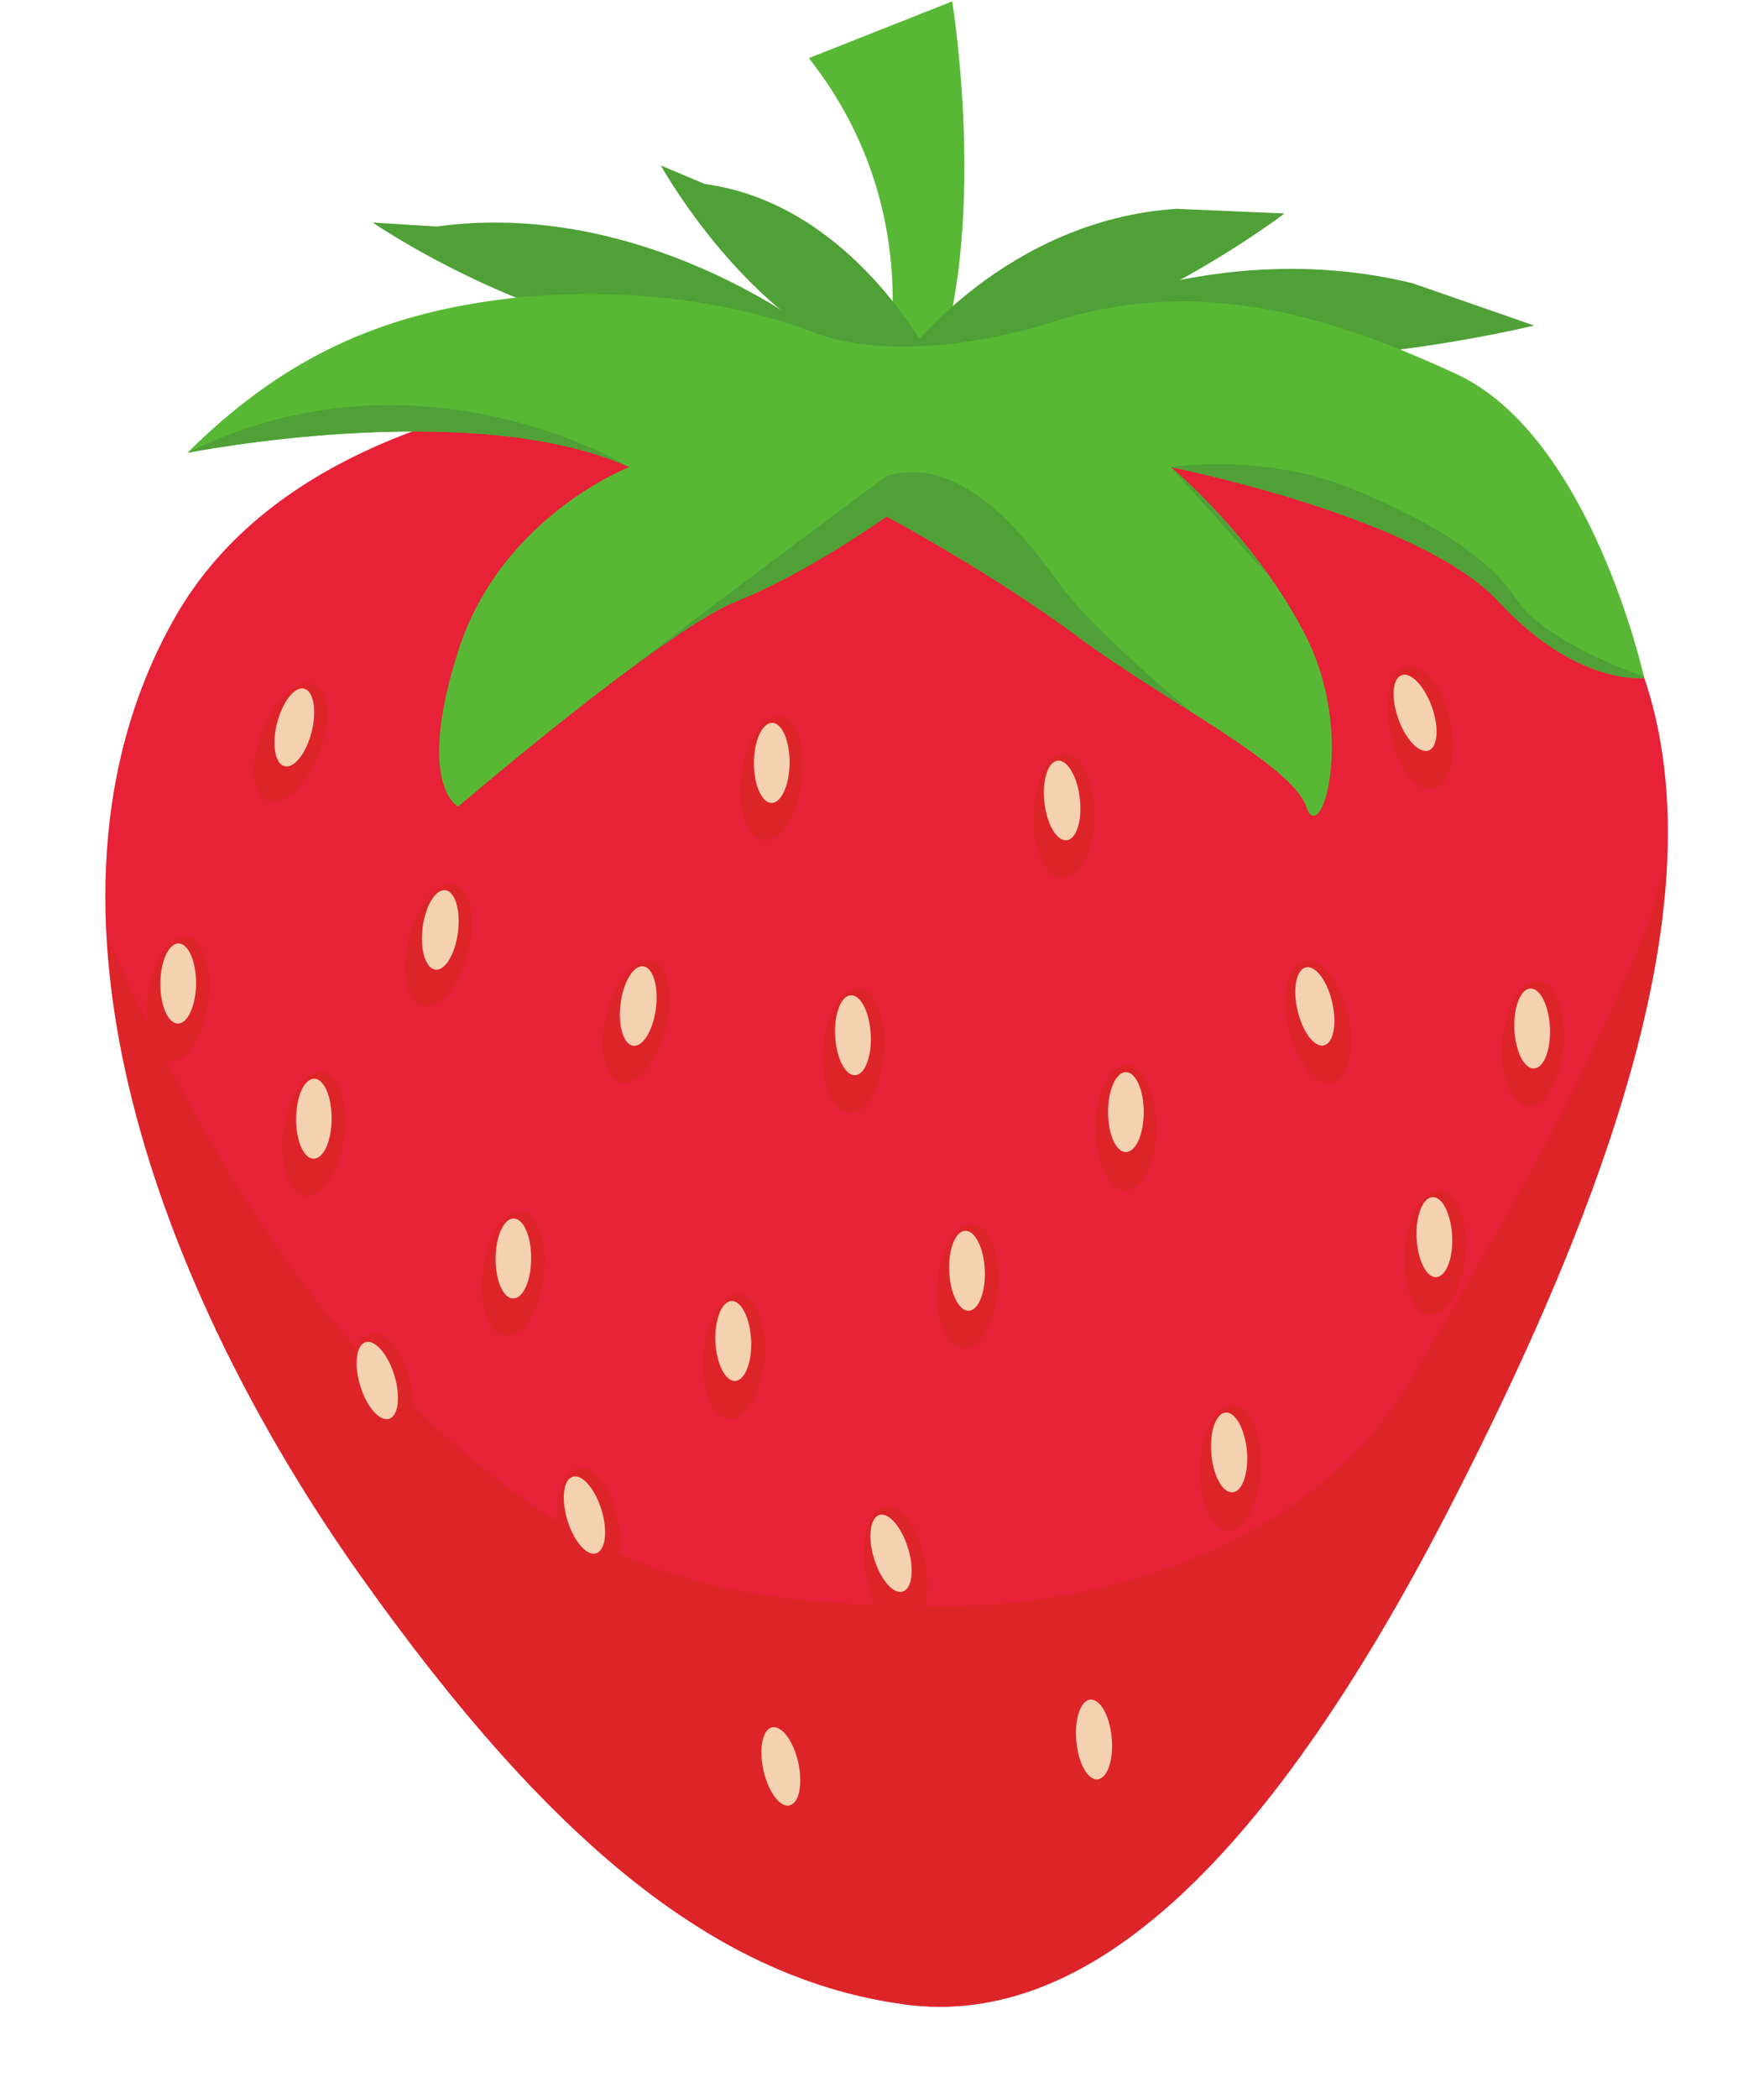 <svg xmlns="http://www.w3.org/2000/svg" xmlns:xlink="http://www.w3.org/1999/xlink" width="53" zoomAndPan="magnify" viewBox="0 0 39.75 47.25" height="63" preserveAspectRatio="xMidYMid meet" version="1.0"><defs><clipPath id="865dc8f8b9"><path d="M 15.457 22.965 L 16.641 22.965 L 16.641 24.148 L 15.457 24.148 Z M 15.457 22.965 " clip-rule="nonzero"/></clipPath><clipPath id="38cc2c8de2"><path d="M 16.051 22.965 C 15.723 22.965 15.457 23.23 15.457 23.555 C 15.457 23.883 15.723 24.148 16.051 24.148 C 16.375 24.148 16.641 23.883 16.641 23.555 C 16.641 23.23 16.375 22.965 16.051 22.965 Z M 16.051 22.965 " clip-rule="nonzero"/></clipPath><clipPath id="713f98b514"><path d="M 0.457 0.965 L 1.641 0.965 L 1.641 2.148 L 0.457 2.148 Z M 0.457 0.965 " clip-rule="nonzero"/></clipPath><clipPath id="fe37638b0a"><path d="M 1.051 0.965 C 0.723 0.965 0.457 1.23 0.457 1.555 C 0.457 1.883 0.723 2.148 1.051 2.148 C 1.375 2.148 1.641 1.883 1.641 1.555 C 1.641 1.23 1.375 0.965 1.051 0.965 Z M 1.051 0.965 " clip-rule="nonzero"/></clipPath><clipPath id="f0e8e6363a"><rect x="0" width="2" y="0" height="3"/></clipPath><clipPath id="2ca47a728f"><path d="M 11.105 21.891 L 12.078 21.891 L 12.078 22.855 L 11.105 22.855 Z M 11.105 21.891 " clip-rule="nonzero"/></clipPath><clipPath id="62dca6602d"><path d="M 11.59 21.891 C 11.266 21.891 11.105 22.051 11.105 22.371 C 11.105 22.695 11.266 22.855 11.59 22.855 C 11.918 22.855 12.078 22.695 12.078 22.371 C 12.078 22.051 11.918 21.891 11.59 21.891 Z M 11.59 21.891 " clip-rule="nonzero"/></clipPath><clipPath id="3031806e97"><path d="M 2 8 L 38 8 L 38 45.773 L 2 45.773 Z M 2 8 " clip-rule="nonzero"/></clipPath><clipPath id="822d299909"><path d="M 2 19 L 38 19 L 38 45.773 L 2 45.773 Z M 2 19 " clip-rule="nonzero"/></clipPath></defs><g clip-path="url(#865dc8f8b9)"><g clip-path="url(#38cc2c8de2)"><g transform="matrix(1, 0, 0, 1, 15, 22)"><g clip-path="url(#f0e8e6363a)"><g clip-path="url(#713f98b514)"><g clip-path="url(#fe37638b0a)"><path fill="#dc0b1b" d="M 0.457 0.965 L 1.641 0.965 L 1.641 2.148 L 0.457 2.148 Z M 0.457 0.965 " fill-opacity="1" fill-rule="nonzero"/></g></g></g></g></g></g><g clip-path="url(#2ca47a728f)"><g clip-path="url(#62dca6602d)"><path fill="#62b433" d="M 11.105 21.891 L 12.078 21.891 L 12.078 22.855 L 11.105 22.855 Z M 11.105 21.891 " fill-opacity="1" fill-rule="nonzero"/></g></g><path fill="#58b835" d="M 19.832 8.977 C 19.832 8.977 21.117 4.973 18.227 1.309 L 21.457 0.031 C 21.457 0.031 22.398 5.766 20.797 9.035 Z M 19.832 8.977 " fill-opacity="1" fill-rule="nonzero"/><g clip-path="url(#3031806e97)"><path fill="#e62138" d="M 19.316 8.523 C 19.316 8.523 7.652 7.387 3.941 13.91 C 0.23 20.438 3.715 29.266 8.102 35.457 C 12.492 41.652 16.234 44.578 20.375 45.145 C 24.512 45.707 28.598 41.941 32.797 33.699 C 37 25.461 39.16 18.305 36.246 13.535 C 33.328 8.77 26.555 8.105 19.316 8.523 " fill-opacity="1" fill-rule="nonzero"/></g><path fill="#4fa036" d="M 18.352 7.492 C 18.352 7.492 14.5 4.461 9.844 5.102 L 8.398 5.012 C 8.398 5.012 13.855 8.766 18.352 7.492 " fill-opacity="1" fill-rule="nonzero"/><path fill="#4fa036" d="M 21.148 8.379 C 21.148 8.379 19.375 4.617 15.883 4.145 L 14.891 3.727 C 14.891 3.727 17.566 8.547 21.148 8.379 M 23.473 7.332 C 23.473 7.332 27.344 5.277 31.84 6.383 L 34.57 7.332 C 34.57 7.332 27.469 9.086 23.473 7.332 " fill-opacity="1" fill-rule="nonzero"/><path fill="#4fa036" d="M 20.422 7.988 C 20.422 7.988 22.668 4.957 26.512 4.703 L 28.945 4.809 C 28.945 4.809 24.113 8.484 20.422 7.988 " fill-opacity="1" fill-rule="nonzero"/><path fill="#58b835" d="M 14.18 10.52 C 14.18 10.52 11.289 11.633 10.324 14.664 C 9.359 17.691 10.324 18.168 10.324 18.168 C 10.324 18.168 14.98 14.184 16.586 13.547 C 18.191 12.91 19.98 11.633 19.98 11.633 C 19.98 11.633 22.367 12.91 24.293 14.344 C 26.219 15.777 29.109 17.215 29.434 18.168 C 29.754 19.125 30.555 16.574 29.434 14.344 C 28.309 12.113 26.383 10.52 26.383 10.52 C 26.383 10.52 32 11.633 33.766 13.547 C 35.535 15.461 37.051 15.27 37.051 15.27 C 37.051 15.27 35.855 9.824 32.805 8.418 C 29.754 7.012 26.809 6.18 23.473 7.332 C 23.473 7.332 20.441 8.285 18.352 7.492 C 16.266 6.695 13.535 6.406 10.969 6.789 C 8.398 7.172 6.309 8.129 4.223 10.199 C 4.223 10.199 10.645 8.926 14.18 10.52 " fill-opacity="1" fill-rule="nonzero"/><g clip-path="url(#822d299909)"><path fill="#dd2529" d="M 32.797 33.699 C 35.477 28.453 37.316 23.648 37.551 19.617 C 37.305 19.824 37.352 20.328 37.051 21.051 C 35.371 25.023 34.086 27.176 31.84 31 C 29.594 34.828 24.926 36.188 21.148 36.18 C 15.34 36.172 12.574 35.066 8.398 30.762 C 5.082 27.344 2.539 21.379 2.41 21.078 C 2.684 26.07 5.188 31.344 8.102 35.457 C 12.492 41.652 16.234 44.578 20.375 45.145 C 24.512 45.707 28.598 41.941 32.797 33.699 " fill-opacity="1" fill-rule="nonzero"/></g><path fill="#dd2529" d="M 26.059 25.398 C 26.059 26.176 25.75 26.809 25.371 26.809 C 24.992 26.809 24.684 26.176 24.684 25.398 C 24.684 24.617 24.992 23.988 25.371 23.988 C 25.75 23.988 26.059 24.617 26.059 25.398 " fill-opacity="1" fill-rule="nonzero"/><path fill="#f4d1b1" d="M 25.773 25.047 C 25.773 25.547 25.594 25.949 25.371 25.949 C 25.148 25.949 24.969 25.547 24.969 25.047 C 24.969 24.551 25.148 24.148 25.371 24.148 C 25.594 24.148 25.773 24.551 25.773 25.047 " fill-opacity="1" fill-rule="nonzero"/><path fill="#dd2529" d="M 30.379 22.855 C 30.551 23.613 30.395 24.297 30.023 24.383 C 29.652 24.465 29.211 23.918 29.035 23.16 C 28.859 22.398 29.02 21.715 29.391 21.633 C 29.762 21.547 30.203 22.098 30.379 22.855 " fill-opacity="1" fill-rule="nonzero"/><path fill="#f4d1b1" d="M 30.02 22.578 C 30.133 23.062 30.047 23.496 29.832 23.547 C 29.613 23.594 29.348 23.238 29.238 22.754 C 29.125 22.27 29.211 21.836 29.426 21.789 C 29.645 21.738 29.91 22.094 30.02 22.578 " fill-opacity="1" fill-rule="nonzero"/><path fill="#dd2529" d="M 19.926 23.719 C 19.867 24.496 19.512 25.102 19.133 25.07 C 18.75 25.043 18.492 24.391 18.555 23.613 C 18.613 22.836 18.969 22.23 19.348 22.258 C 19.727 22.289 19.988 22.941 19.926 23.719 " fill-opacity="1" fill-rule="nonzero"/><path fill="#f4d1b1" d="M 19.621 23.297 C 19.648 23.793 19.492 24.203 19.27 24.219 C 19.047 24.227 18.848 23.836 18.82 23.34 C 18.793 22.84 18.949 22.43 19.172 22.418 C 19.395 22.406 19.594 22.797 19.621 23.297 " fill-opacity="1" fill-rule="nonzero"/><path fill="#dd2529" d="M 15.004 23.18 C 14.805 23.934 14.348 24.465 13.98 24.371 C 13.613 24.277 13.473 23.59 13.672 22.836 C 13.871 22.082 14.328 21.547 14.695 21.645 C 15.066 21.738 15.203 22.426 15.004 23.18 " fill-opacity="1" fill-rule="nonzero"/><path fill="#f4d1b1" d="M 14.781 22.711 C 14.719 23.203 14.488 23.582 14.27 23.555 C 14.051 23.527 13.922 23.105 13.984 22.609 C 14.047 22.117 14.273 21.738 14.496 21.766 C 14.715 21.793 14.844 22.215 14.781 22.711 " fill-opacity="1" fill-rule="nonzero"/><path fill="#dd2529" d="M 10.547 21.465 C 10.348 22.219 9.891 22.75 9.52 22.656 C 9.152 22.559 9.016 21.871 9.211 21.117 C 9.41 20.363 9.871 19.832 10.238 19.926 C 10.605 20.023 10.742 20.711 10.547 21.465 " fill-opacity="1" fill-rule="nonzero"/><path fill="#f4d1b1" d="M 10.32 20.992 C 10.258 21.488 10.031 21.867 9.812 21.84 C 9.59 21.812 9.461 21.391 9.523 20.895 C 9.586 20.402 9.816 20.023 10.035 20.051 C 10.254 20.078 10.383 20.5 10.32 20.992 " fill-opacity="1" fill-rule="nonzero"/><path fill="#dd2529" d="M 7.188 16.973 C 6.902 17.699 6.379 18.172 6.027 18.035 C 5.672 17.898 5.621 17.195 5.906 16.473 C 6.195 15.75 6.715 15.273 7.07 15.41 C 7.422 15.551 7.477 16.25 7.188 16.973 " fill-opacity="1" fill-rule="nonzero"/><path fill="#f4d1b1" d="M 7.023 16.48 C 6.902 16.965 6.629 17.312 6.414 17.258 C 6.199 17.207 6.121 16.77 6.242 16.289 C 6.367 15.805 6.637 15.457 6.852 15.512 C 7.066 15.562 7.145 16 7.023 16.48 " fill-opacity="1" fill-rule="nonzero"/><path fill="#dd2529" d="M 4.695 22.594 C 4.586 23.367 4.195 23.949 3.82 23.898 C 3.441 23.844 3.223 23.18 3.332 22.406 C 3.438 21.637 3.832 21.051 4.207 21.105 C 4.586 21.156 4.805 21.824 4.695 22.594 " fill-opacity="1" fill-rule="nonzero"/><path fill="#f4d1b1" d="M 4.418 22.156 C 4.414 22.652 4.23 23.055 4.008 23.055 C 3.789 23.051 3.609 22.648 3.613 22.148 C 3.617 21.652 3.801 21.25 4.023 21.25 C 4.242 21.25 4.422 21.656 4.418 22.156 " fill-opacity="1" fill-rule="nonzero"/><path fill="#dd2529" d="M 7.754 25.641 C 7.645 26.41 7.254 26.996 6.875 26.945 C 6.5 26.891 6.281 26.223 6.391 25.453 C 6.496 24.684 6.891 24.098 7.266 24.148 C 7.641 24.203 7.859 24.871 7.754 25.641 " fill-opacity="1" fill-rule="nonzero"/><path fill="#f4d1b1" d="M 7.473 25.199 C 7.473 25.699 7.289 26.102 7.066 26.098 C 6.844 26.098 6.668 25.691 6.672 25.195 C 6.676 24.699 6.855 24.297 7.078 24.297 C 7.301 24.297 7.477 24.703 7.473 25.199 " fill-opacity="1" fill-rule="nonzero"/><path fill="#dd2529" d="M 12.246 28.789 C 12.141 29.559 11.746 30.145 11.371 30.094 C 10.996 30.039 10.777 29.371 10.883 28.602 C 10.992 27.828 11.383 27.246 11.762 27.297 C 12.137 27.352 12.355 28.016 12.246 28.789 " fill-opacity="1" fill-rule="nonzero"/><path fill="#f4d1b1" d="M 11.969 28.348 C 11.969 28.848 11.785 29.25 11.562 29.246 C 11.34 29.246 11.164 28.84 11.168 28.344 C 11.172 27.844 11.355 27.441 11.574 27.445 C 11.797 27.445 11.973 27.852 11.969 28.348 " fill-opacity="1" fill-rule="nonzero"/><path fill="#dd2529" d="M 18.07 17.625 C 17.965 18.398 17.57 18.98 17.195 18.93 C 16.816 18.879 16.602 18.211 16.707 17.438 C 16.816 16.668 17.207 16.082 17.586 16.137 C 17.961 16.188 18.18 16.855 18.07 17.625 " fill-opacity="1" fill-rule="nonzero"/><path fill="#f4d1b1" d="M 17.793 17.188 C 17.789 17.684 17.605 18.086 17.387 18.086 C 17.164 18.082 16.988 17.68 16.988 17.18 C 16.992 16.684 17.176 16.281 17.398 16.281 C 17.621 16.281 17.797 16.688 17.793 17.188 " fill-opacity="1" fill-rule="nonzero"/><path fill="#dd2529" d="M 24.664 18.391 C 24.648 19.168 24.328 19.793 23.949 19.785 C 23.566 19.781 23.27 19.145 23.285 18.363 C 23.301 17.586 23.617 16.961 24 16.965 C 24.379 16.973 24.676 17.609 24.664 18.391 " fill-opacity="1" fill-rule="nonzero"/><path fill="#f4d1b1" d="M 24.332 17.984 C 24.391 18.48 24.258 18.902 24.035 18.926 C 23.816 18.949 23.59 18.57 23.535 18.074 C 23.48 17.578 23.613 17.16 23.832 17.133 C 24.051 17.109 24.277 17.488 24.332 17.984 " fill-opacity="1" fill-rule="nonzero"/><path fill="#dd2529" d="M 32.68 16.242 C 32.84 17.004 32.672 17.688 32.301 17.762 C 31.926 17.844 31.496 17.289 31.332 16.527 C 31.168 15.766 31.34 15.082 31.711 15.004 C 32.082 14.926 32.516 15.48 32.68 16.242 " fill-opacity="1" fill-rule="nonzero"/><path fill="#f4d1b1" d="M 32.266 15.922 C 32.434 16.391 32.398 16.832 32.191 16.906 C 31.98 16.977 31.676 16.656 31.508 16.188 C 31.344 15.719 31.375 15.277 31.586 15.207 C 31.793 15.133 32.098 15.453 32.266 15.922 " fill-opacity="1" fill-rule="nonzero"/><path fill="#dd2529" d="M 35.227 23.574 C 35.16 24.348 34.797 24.953 34.422 24.918 C 34.043 24.887 33.789 24.23 33.855 23.457 C 33.922 22.68 34.285 22.078 34.664 22.109 C 35.043 22.141 35.293 22.797 35.227 23.574 " fill-opacity="1" fill-rule="nonzero"/><path fill="#f4d1b1" d="M 34.926 23.148 C 34.949 23.645 34.789 24.055 34.566 24.066 C 34.344 24.074 34.148 23.68 34.125 23.184 C 34.102 22.688 34.266 22.273 34.484 22.266 C 34.707 22.254 34.902 22.648 34.926 23.148 " fill-opacity="1" fill-rule="nonzero"/><path fill="#dd2529" d="M 33.023 28.273 C 32.957 29.047 32.594 29.652 32.215 29.617 C 31.836 29.586 31.586 28.93 31.652 28.156 C 31.719 27.379 32.082 26.777 32.461 26.809 C 32.84 26.84 33.09 27.496 33.023 28.273 " fill-opacity="1" fill-rule="nonzero"/><path fill="#f4d1b1" d="M 32.723 27.848 C 32.746 28.344 32.586 28.754 32.363 28.766 C 32.141 28.777 31.945 28.379 31.922 27.883 C 31.898 27.387 32.059 26.973 32.281 26.965 C 32.504 26.953 32.699 27.352 32.723 27.848 " fill-opacity="1" fill-rule="nonzero"/><path fill="#dd2529" d="M 22.492 29.031 C 22.426 29.805 22.062 30.41 21.684 30.375 C 21.305 30.344 21.051 29.688 21.121 28.914 C 21.188 28.137 21.547 27.535 21.926 27.566 C 22.305 27.598 22.559 28.254 22.492 29.031 " fill-opacity="1" fill-rule="nonzero"/><path fill="#f4d1b1" d="M 22.191 28.605 C 22.215 29.102 22.051 29.512 21.832 29.523 C 21.609 29.531 21.41 29.137 21.391 28.641 C 21.367 28.145 21.527 27.73 21.75 27.723 C 21.969 27.711 22.168 28.105 22.191 28.605 " fill-opacity="1" fill-rule="nonzero"/><path fill="#dd2529" d="M 17.227 30.609 C 17.16 31.387 16.797 31.992 16.418 31.957 C 16.039 31.926 15.785 31.27 15.855 30.496 C 15.922 29.719 16.281 29.117 16.66 29.148 C 17.039 29.18 17.293 29.836 17.227 30.609 " fill-opacity="1" fill-rule="nonzero"/><path fill="#f4d1b1" d="M 16.926 30.188 C 16.949 30.684 16.785 31.094 16.566 31.105 C 16.344 31.113 16.145 30.719 16.121 30.223 C 16.102 29.723 16.262 29.312 16.484 29.305 C 16.703 29.293 16.902 29.688 16.926 30.188 " fill-opacity="1" fill-rule="nonzero"/><path fill="#dd2529" d="M 13.949 34.348 C 14.078 35.117 13.875 35.789 13.5 35.848 C 13.125 35.91 12.719 35.336 12.59 34.57 C 12.465 33.801 12.664 33.129 13.039 33.066 C 13.414 33.004 13.824 33.578 13.949 34.348 " fill-opacity="1" fill-rule="nonzero"/><path fill="#f4d1b1" d="M 13.555 34.008 C 13.699 34.484 13.645 34.922 13.43 34.988 C 13.219 35.051 12.93 34.715 12.785 34.238 C 12.641 33.762 12.695 33.324 12.906 33.262 C 13.117 33.195 13.406 33.531 13.555 34.008 " fill-opacity="1" fill-rule="nonzero"/><path fill="#dd2529" d="M 9.281 31.316 C 9.41 32.086 9.211 32.758 8.836 32.82 C 8.461 32.883 8.051 32.309 7.926 31.539 C 7.797 30.77 7.996 30.098 8.371 30.039 C 8.746 29.977 9.156 30.551 9.281 31.316 " fill-opacity="1" fill-rule="nonzero"/><path fill="#f4d1b1" d="M 8.887 30.98 C 9.031 31.457 8.977 31.895 8.766 31.957 C 8.551 32.02 8.262 31.688 8.117 31.211 C 7.973 30.734 8.027 30.293 8.238 30.23 C 8.449 30.168 8.742 30.5 8.887 30.98 " fill-opacity="1" fill-rule="nonzero"/><path fill="#dd2529" d="M 20.859 35.211 C 20.988 35.977 20.785 36.652 20.41 36.711 C 20.035 36.773 19.629 36.199 19.5 35.43 C 19.375 34.664 19.574 33.988 19.949 33.93 C 20.324 33.867 20.73 34.441 20.859 35.211 " fill-opacity="1" fill-rule="nonzero"/><path fill="#f4d1b1" d="M 20.461 34.871 C 20.609 35.348 20.555 35.785 20.34 35.848 C 20.129 35.914 19.84 35.578 19.695 35.102 C 19.551 34.625 19.605 34.188 19.816 34.121 C 20.027 34.059 20.316 34.395 20.461 34.871 " fill-opacity="1" fill-rule="nonzero"/><path fill="#dd2529" d="M 28.414 33.09 C 28.383 33.871 28.047 34.488 27.668 34.473 C 27.289 34.457 27.008 33.812 27.039 33.035 C 27.074 32.254 27.406 31.637 27.785 31.652 C 28.168 31.668 28.449 32.312 28.414 33.09 " fill-opacity="1" fill-rule="nonzero"/><path fill="#f4d1b1" d="M 28.098 32.68 C 28.141 33.176 27.996 33.594 27.777 33.613 C 27.555 33.633 27.34 33.246 27.297 32.75 C 27.254 32.254 27.395 31.836 27.617 31.816 C 27.836 31.797 28.051 32.184 28.098 32.68 " fill-opacity="1" fill-rule="nonzero"/><path fill="#dd2529" d="M 25.371 39.559 C 25.34 40.336 25.004 40.953 24.625 40.938 C 24.242 40.922 23.961 40.277 23.996 39.5 C 24.027 38.723 24.363 38.105 24.742 38.121 C 25.121 38.137 25.402 38.777 25.371 39.559 " fill-opacity="1" fill-rule="nonzero"/><path fill="#f4d1b1" d="M 25.051 39.145 C 25.098 39.641 24.953 40.059 24.73 40.078 C 24.512 40.098 24.297 39.711 24.254 39.215 C 24.207 38.719 24.352 38.301 24.57 38.281 C 24.793 38.266 25.008 38.648 25.051 39.145 " fill-opacity="1" fill-rule="nonzero"/><path fill="#dd2529" d="M 18.355 40.066 C 18.426 40.844 18.172 41.5 17.793 41.531 C 17.414 41.562 17.051 40.961 16.984 40.184 C 16.918 39.41 17.168 38.754 17.547 38.723 C 17.926 38.688 18.289 39.293 18.355 40.066 " fill-opacity="1" fill-rule="nonzero"/><path fill="#f4d1b1" d="M 17.988 39.699 C 18.094 40.188 18.008 40.617 17.789 40.664 C 17.574 40.715 17.312 40.355 17.203 39.871 C 17.094 39.383 17.184 38.953 17.398 38.906 C 17.617 38.859 17.879 39.215 17.988 39.699 " fill-opacity="1" fill-rule="nonzero"/><path fill="#4fa036" d="M 23.934 13.23 C 23.172 12.191 21.73 10.199 19.98 10.719 C 19.98 10.719 15.992 13.672 14.117 15.129 C 14.113 15.133 14.113 15.133 14.109 15.137 C 15.086 14.406 16.023 13.77 16.586 13.547 C 18.191 12.91 19.98 11.633 19.98 11.633 C 19.98 11.633 22.367 12.91 24.293 14.344 C 25.074 14.926 26.012 15.504 26.871 16.055 C 26.871 16.055 24.699 14.266 23.934 13.23 M 26.383 10.52 L 28.629 13.023 C 27.57 11.516 26.383 10.52 26.383 10.52 M 37.051 15.27 C 37.051 15.27 37.043 15.25 37.043 15.238 C 35.953 14.859 34.617 14.176 34.207 13.547 C 33.605 12.617 32.402 11.793 30.438 10.996 C 28.469 10.199 26.383 10.52 26.383 10.52 C 26.383 10.52 32 11.633 33.766 13.547 C 35.535 15.461 37.051 15.27 37.051 15.27 M 14.18 10.52 C 14.18 10.52 9.441 7.609 4.223 10.199 C 4.223 10.199 10.645 8.926 14.176 10.52 " fill-opacity="1" fill-rule="nonzero"/></svg>